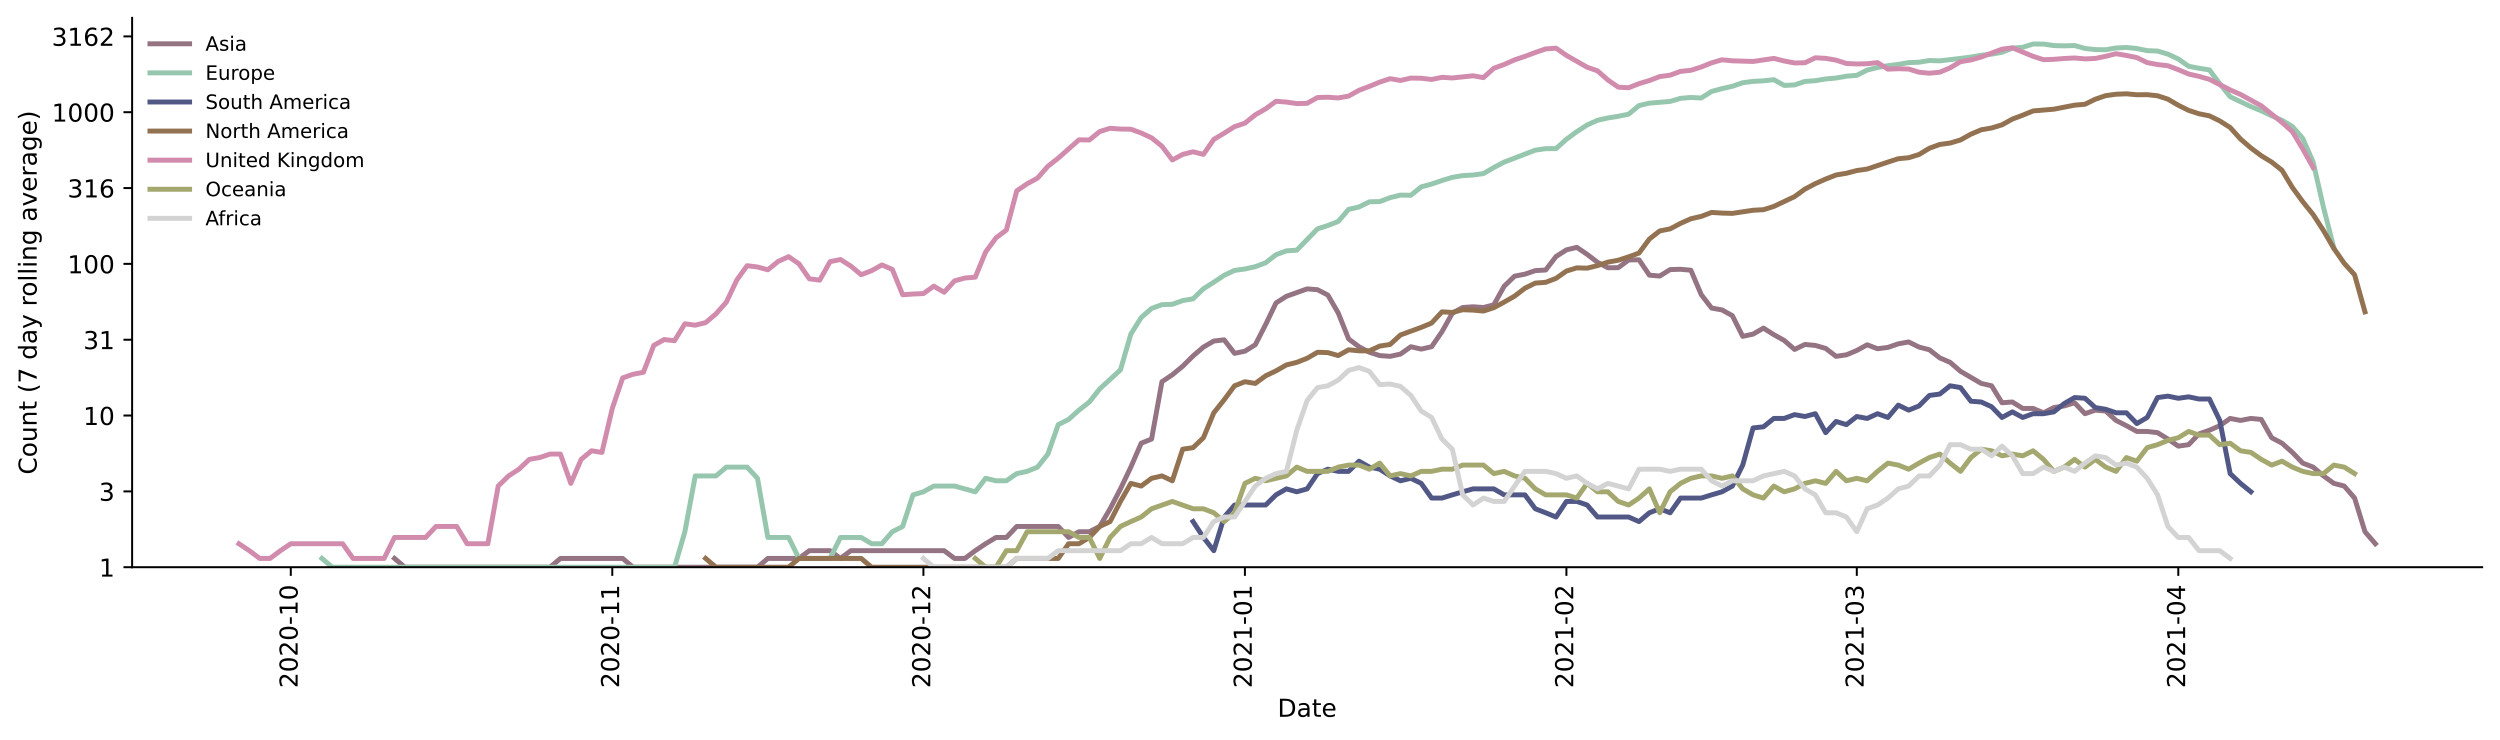 <?xml version="1.0" encoding="utf-8" standalone="no"?>
<!DOCTYPE svg PUBLIC "-//W3C//DTD SVG 1.1//EN"
  "http://www.w3.org/Graphics/SVG/1.1/DTD/svg11.dtd">
<!-- Created with matplotlib (https://matplotlib.org/) -->
<svg height="298.621pt" version="1.1" viewBox="0 0 1009.128 298.621" width="1009.128pt" xmlns="http://www.w3.org/2000/svg" xmlns:xlink="http://www.w3.org/1999/xlink">
 <defs>
  <style type="text/css">*{stroke-linecap:butt;stroke-linejoin:round;}</style>
 </defs>
 <g id="figure_1">
  <g id="patch_1">
   <path d="M 0 298.621 
L 1009.128 298.621 
L 1009.128 0 
L 0 0 
z
" style="fill:#ffffff;"/>
  </g>
  <g id="axes_1">
   <g id="patch_2">
    <path d="M 53.328 228.96 
L 1001.928 228.96 
L 1001.928 7.2 
L 53.328 7.2 
z
" style="fill:#ffffff;"/>
   </g>
   <g id="matplotlib.axis_1">
    <g id="xtick_1">
     <g id="line2d_1">
      <defs>
       <path d="M 0 0 
L 0 3.5 
" id="m7c01d6ac36" style="stroke:#000000;stroke-width:0.8;"/>
      </defs>
      <g>
       <use style="stroke:#000000;stroke-width:0.8;" x="117.377" xlink:href="#m7c01d6ac36" y="228.96"/>
      </g>
     </g>
     <g id="text_1">
      <!-- 2020-10 -->
      <g transform="translate(120.137 277.743)rotate(-90)scale(0.1 -0.1)">
       <defs>
        <path d="M 19.188 8.297 
L 53.609 8.297 
L 53.609 0 
L 7.328 0 
L 7.328 8.297 
Q 12.938 14.109 22.625 23.891 
Q 32.328 33.688 34.812 36.531 
Q 39.547 41.844 41.422 45.531 
Q 43.312 49.219 43.312 52.781 
Q 43.312 58.594 39.234 62.25 
Q 35.156 65.922 28.609 65.922 
Q 23.969 65.922 18.812 64.312 
Q 13.672 62.703 7.812 59.422 
L 7.812 69.391 
Q 13.766 71.781 18.938 73 
Q 24.125 74.219 28.422 74.219 
Q 39.75 74.219 46.484 68.547 
Q 53.219 62.891 53.219 53.422 
Q 53.219 48.922 51.531 44.891 
Q 49.859 40.875 45.406 35.406 
Q 44.188 33.984 37.641 27.219 
Q 31.109 20.453 19.188 8.297 
z
" id="DejaVuSans-50"/>
        <path d="M 31.781 66.406 
Q 24.172 66.406 20.328 58.906 
Q 16.5 51.422 16.5 36.375 
Q 16.5 21.391 20.328 13.891 
Q 24.172 6.391 31.781 6.391 
Q 39.453 6.391 43.281 13.891 
Q 47.125 21.391 47.125 36.375 
Q 47.125 51.422 43.281 58.906 
Q 39.453 66.406 31.781 66.406 
z
M 31.781 74.219 
Q 44.047 74.219 50.516 64.516 
Q 56.984 54.828 56.984 36.375 
Q 56.984 17.969 50.516 8.266 
Q 44.047 -1.422 31.781 -1.422 
Q 19.531 -1.422 13.062 8.266 
Q 6.594 17.969 6.594 36.375 
Q 6.594 54.828 13.062 64.516 
Q 19.531 74.219 31.781 74.219 
z
" id="DejaVuSans-48"/>
        <path d="M 4.891 31.391 
L 31.203 31.391 
L 31.203 23.391 
L 4.891 23.391 
z
" id="DejaVuSans-45"/>
        <path d="M 12.406 8.297 
L 28.516 8.297 
L 28.516 63.922 
L 10.984 60.406 
L 10.984 69.391 
L 28.422 72.906 
L 38.281 72.906 
L 38.281 8.297 
L 54.391 8.297 
L 54.391 0 
L 12.406 0 
z
" id="DejaVuSans-49"/>
       </defs>
       <use xlink:href="#DejaVuSans-50"/>
       <use x="63.623" xlink:href="#DejaVuSans-48"/>
       <use x="127.246" xlink:href="#DejaVuSans-50"/>
       <use x="190.869" xlink:href="#DejaVuSans-48"/>
       <use x="254.492" xlink:href="#DejaVuSans-45"/>
       <use x="290.576" xlink:href="#DejaVuSans-49"/>
       <use x="354.199" xlink:href="#DejaVuSans-48"/>
      </g>
     </g>
    </g>
    <g id="xtick_2">
     <g id="line2d_2">
      <g>
       <use style="stroke:#000000;stroke-width:0.8;" x="247.151" xlink:href="#m7c01d6ac36" y="228.96"/>
      </g>
     </g>
     <g id="text_2">
      <!-- 2020-11 -->
      <g transform="translate(249.91 277.743)rotate(-90)scale(0.1 -0.1)">
       <use xlink:href="#DejaVuSans-50"/>
       <use x="63.623" xlink:href="#DejaVuSans-48"/>
       <use x="127.246" xlink:href="#DejaVuSans-50"/>
       <use x="190.869" xlink:href="#DejaVuSans-48"/>
       <use x="254.492" xlink:href="#DejaVuSans-45"/>
       <use x="290.576" xlink:href="#DejaVuSans-49"/>
       <use x="354.199" xlink:href="#DejaVuSans-49"/>
      </g>
     </g>
    </g>
    <g id="xtick_3">
     <g id="line2d_3">
      <g>
       <use style="stroke:#000000;stroke-width:0.8;" x="372.738" xlink:href="#m7c01d6ac36" y="228.96"/>
      </g>
     </g>
     <g id="text_3">
      <!-- 2020-12 -->
      <g transform="translate(375.497 277.743)rotate(-90)scale(0.1 -0.1)">
       <use xlink:href="#DejaVuSans-50"/>
       <use x="63.623" xlink:href="#DejaVuSans-48"/>
       <use x="127.246" xlink:href="#DejaVuSans-50"/>
       <use x="190.869" xlink:href="#DejaVuSans-48"/>
       <use x="254.492" xlink:href="#DejaVuSans-45"/>
       <use x="290.576" xlink:href="#DejaVuSans-49"/>
       <use x="354.199" xlink:href="#DejaVuSans-50"/>
      </g>
     </g>
    </g>
    <g id="xtick_4">
     <g id="line2d_4">
      <g>
       <use style="stroke:#000000;stroke-width:0.8;" x="502.511" xlink:href="#m7c01d6ac36" y="228.96"/>
      </g>
     </g>
     <g id="text_4">
      <!-- 2021-01 -->
      <g transform="translate(505.27 277.743)rotate(-90)scale(0.1 -0.1)">
       <use xlink:href="#DejaVuSans-50"/>
       <use x="63.623" xlink:href="#DejaVuSans-48"/>
       <use x="127.246" xlink:href="#DejaVuSans-50"/>
       <use x="190.869" xlink:href="#DejaVuSans-49"/>
       <use x="254.492" xlink:href="#DejaVuSans-45"/>
       <use x="290.576" xlink:href="#DejaVuSans-48"/>
       <use x="354.199" xlink:href="#DejaVuSans-49"/>
      </g>
     </g>
    </g>
    <g id="xtick_5">
     <g id="line2d_5">
      <g>
       <use style="stroke:#000000;stroke-width:0.8;" x="632.284" xlink:href="#m7c01d6ac36" y="228.96"/>
      </g>
     </g>
     <g id="text_5">
      <!-- 2021-02 -->
      <g transform="translate(635.043 277.743)rotate(-90)scale(0.1 -0.1)">
       <use xlink:href="#DejaVuSans-50"/>
       <use x="63.623" xlink:href="#DejaVuSans-48"/>
       <use x="127.246" xlink:href="#DejaVuSans-50"/>
       <use x="190.869" xlink:href="#DejaVuSans-49"/>
       <use x="254.492" xlink:href="#DejaVuSans-45"/>
       <use x="290.576" xlink:href="#DejaVuSans-48"/>
       <use x="354.199" xlink:href="#DejaVuSans-50"/>
      </g>
     </g>
    </g>
    <g id="xtick_6">
     <g id="line2d_6">
      <g>
       <use style="stroke:#000000;stroke-width:0.8;" x="749.498" xlink:href="#m7c01d6ac36" y="228.96"/>
      </g>
     </g>
     <g id="text_6">
      <!-- 2021-03 -->
      <g transform="translate(752.258 277.743)rotate(-90)scale(0.1 -0.1)">
       <defs>
        <path d="M 40.578 39.312 
Q 47.656 37.797 51.625 33 
Q 55.609 28.219 55.609 21.188 
Q 55.609 10.406 48.188 4.484 
Q 40.766 -1.422 27.094 -1.422 
Q 22.516 -1.422 17.656 -0.516 
Q 12.797 0.391 7.625 2.203 
L 7.625 11.719 
Q 11.719 9.328 16.594 8.109 
Q 21.484 6.891 26.812 6.891 
Q 36.078 6.891 40.938 10.547 
Q 45.797 14.203 45.797 21.188 
Q 45.797 27.641 41.281 31.266 
Q 36.766 34.906 28.719 34.906 
L 20.219 34.906 
L 20.219 43.016 
L 29.109 43.016 
Q 36.375 43.016 40.234 45.922 
Q 44.094 48.828 44.094 54.297 
Q 44.094 59.906 40.109 62.906 
Q 36.141 65.922 28.719 65.922 
Q 24.656 65.922 20.016 65.031 
Q 15.375 64.156 9.812 62.312 
L 9.812 71.094 
Q 15.438 72.656 20.344 73.438 
Q 25.25 74.219 29.594 74.219 
Q 40.828 74.219 47.359 69.109 
Q 53.906 64.016 53.906 55.328 
Q 53.906 49.266 50.438 45.094 
Q 46.969 40.922 40.578 39.312 
z
" id="DejaVuSans-51"/>
       </defs>
       <use xlink:href="#DejaVuSans-50"/>
       <use x="63.623" xlink:href="#DejaVuSans-48"/>
       <use x="127.246" xlink:href="#DejaVuSans-50"/>
       <use x="190.869" xlink:href="#DejaVuSans-49"/>
       <use x="254.492" xlink:href="#DejaVuSans-45"/>
       <use x="290.576" xlink:href="#DejaVuSans-48"/>
       <use x="354.199" xlink:href="#DejaVuSans-51"/>
      </g>
     </g>
    </g>
    <g id="xtick_7">
     <g id="line2d_7">
      <g>
       <use style="stroke:#000000;stroke-width:0.8;" x="879.272" xlink:href="#m7c01d6ac36" y="228.96"/>
      </g>
     </g>
     <g id="text_7">
      <!-- 2021-04 -->
      <g transform="translate(882.031 277.743)rotate(-90)scale(0.1 -0.1)">
       <defs>
        <path d="M 37.797 64.312 
L 12.891 25.391 
L 37.797 25.391 
z
M 35.203 72.906 
L 47.609 72.906 
L 47.609 25.391 
L 58.016 25.391 
L 58.016 17.188 
L 47.609 17.188 
L 47.609 0 
L 37.797 0 
L 37.797 17.188 
L 4.891 17.188 
L 4.891 26.703 
z
" id="DejaVuSans-52"/>
       </defs>
       <use xlink:href="#DejaVuSans-50"/>
       <use x="63.623" xlink:href="#DejaVuSans-48"/>
       <use x="127.246" xlink:href="#DejaVuSans-50"/>
       <use x="190.869" xlink:href="#DejaVuSans-49"/>
       <use x="254.492" xlink:href="#DejaVuSans-45"/>
       <use x="290.576" xlink:href="#DejaVuSans-48"/>
       <use x="354.199" xlink:href="#DejaVuSans-52"/>
      </g>
     </g>
    </g>
    <g id="text_8">
     <!-- Date -->
     <g transform="translate(515.677 289.341)scale(0.1 -0.1)">
      <defs>
       <path d="M 19.672 64.797 
L 19.672 8.109 
L 31.594 8.109 
Q 46.688 8.109 53.688 14.938 
Q 60.688 21.781 60.688 36.531 
Q 60.688 51.172 53.688 57.984 
Q 46.688 64.797 31.594 64.797 
z
M 9.812 72.906 
L 30.078 72.906 
Q 51.266 72.906 61.172 64.094 
Q 71.094 55.281 71.094 36.531 
Q 71.094 17.672 61.125 8.828 
Q 51.172 0 30.078 0 
L 9.812 0 
z
" id="DejaVuSans-68"/>
       <path d="M 34.281 27.484 
Q 23.391 27.484 19.188 25 
Q 14.984 22.516 14.984 16.5 
Q 14.984 11.719 18.141 8.906 
Q 21.297 6.109 26.703 6.109 
Q 34.188 6.109 38.703 11.406 
Q 43.219 16.703 43.219 25.484 
L 43.219 27.484 
z
M 52.203 31.203 
L 52.203 0 
L 43.219 0 
L 43.219 8.297 
Q 40.141 3.328 35.547 0.953 
Q 30.953 -1.422 24.312 -1.422 
Q 15.922 -1.422 10.953 3.297 
Q 6 8.016 6 15.922 
Q 6 25.141 12.172 29.828 
Q 18.359 34.516 30.609 34.516 
L 43.219 34.516 
L 43.219 35.406 
Q 43.219 41.609 39.141 45 
Q 35.062 48.391 27.688 48.391 
Q 23 48.391 18.547 47.266 
Q 14.109 46.141 10.016 43.891 
L 10.016 52.203 
Q 14.938 54.109 19.578 55.047 
Q 24.219 56 28.609 56 
Q 40.484 56 46.344 49.844 
Q 52.203 43.703 52.203 31.203 
z
" id="DejaVuSans-97"/>
       <path d="M 18.312 70.219 
L 18.312 54.688 
L 36.812 54.688 
L 36.812 47.703 
L 18.312 47.703 
L 18.312 18.016 
Q 18.312 11.328 20.141 9.422 
Q 21.969 7.516 27.594 7.516 
L 36.812 7.516 
L 36.812 0 
L 27.594 0 
Q 17.188 0 13.234 3.875 
Q 9.281 7.766 9.281 18.016 
L 9.281 47.703 
L 2.688 47.703 
L 2.688 54.688 
L 9.281 54.688 
L 9.281 70.219 
z
" id="DejaVuSans-116"/>
       <path d="M 56.203 29.594 
L 56.203 25.203 
L 14.891 25.203 
Q 15.484 15.922 20.484 11.062 
Q 25.484 6.203 34.422 6.203 
Q 39.594 6.203 44.453 7.469 
Q 49.312 8.734 54.109 11.281 
L 54.109 2.781 
Q 49.266 0.734 44.188 -0.344 
Q 39.109 -1.422 33.891 -1.422 
Q 20.797 -1.422 13.156 6.188 
Q 5.516 13.812 5.516 26.812 
Q 5.516 40.234 12.766 48.109 
Q 20.016 56 32.328 56 
Q 43.359 56 49.781 48.891 
Q 56.203 41.797 56.203 29.594 
z
M 47.219 32.234 
Q 47.125 39.594 43.094 43.984 
Q 39.062 48.391 32.422 48.391 
Q 24.906 48.391 20.391 44.141 
Q 15.875 39.891 15.188 32.172 
z
" id="DejaVuSans-101"/>
      </defs>
      <use xlink:href="#DejaVuSans-68"/>
      <use x="77.002" xlink:href="#DejaVuSans-97"/>
      <use x="138.281" xlink:href="#DejaVuSans-116"/>
      <use x="177.49" xlink:href="#DejaVuSans-101"/>
     </g>
    </g>
   </g>
   <g id="matplotlib.axis_2">
    <g id="ytick_1">
     <g id="line2d_8">
      <defs>
       <path d="M 0 0 
L -3.5 0 
" id="mf1ab3b5bd3" style="stroke:#000000;stroke-width:0.8;"/>
      </defs>
      <g>
       <use style="stroke:#000000;stroke-width:0.8;" x="53.328" xlink:href="#mf1ab3b5bd3" y="228.96"/>
      </g>
     </g>
     <g id="text_9">
      <!-- 1 -->
      <g transform="translate(39.966 232.759)scale(0.1 -0.1)">
       <use xlink:href="#DejaVuSans-49"/>
      </g>
     </g>
    </g>
    <g id="ytick_2">
     <g id="line2d_9">
      <g>
       <use style="stroke:#000000;stroke-width:0.8;" x="53.328" xlink:href="#mf1ab3b5bd3" y="198.35"/>
      </g>
     </g>
     <g id="text_10">
      <!-- 3 -->
      <g transform="translate(39.966 202.149)scale(0.1 -0.1)">
       <use xlink:href="#DejaVuSans-51"/>
      </g>
     </g>
    </g>
    <g id="ytick_3">
     <g id="line2d_10">
      <g>
       <use style="stroke:#000000;stroke-width:0.8;" x="53.328" xlink:href="#mf1ab3b5bd3" y="167.74"/>
      </g>
     </g>
     <g id="text_11">
      <!-- 10 -->
      <g transform="translate(33.603 171.539)scale(0.1 -0.1)">
       <use xlink:href="#DejaVuSans-49"/>
       <use x="63.623" xlink:href="#DejaVuSans-48"/>
      </g>
     </g>
    </g>
    <g id="ytick_4">
     <g id="line2d_11">
      <g>
       <use style="stroke:#000000;stroke-width:0.8;" x="53.328" xlink:href="#mf1ab3b5bd3" y="137.129"/>
      </g>
     </g>
     <g id="text_12">
      <!-- 31 -->
      <g transform="translate(33.603 140.929)scale(0.1 -0.1)">
       <use xlink:href="#DejaVuSans-51"/>
       <use x="63.623" xlink:href="#DejaVuSans-49"/>
      </g>
     </g>
    </g>
    <g id="ytick_5">
     <g id="line2d_12">
      <g>
       <use style="stroke:#000000;stroke-width:0.8;" x="53.328" xlink:href="#mf1ab3b5bd3" y="106.519"/>
      </g>
     </g>
     <g id="text_13">
      <!-- 100 -->
      <g transform="translate(27.241 110.318)scale(0.1 -0.1)">
       <use xlink:href="#DejaVuSans-49"/>
       <use x="63.623" xlink:href="#DejaVuSans-48"/>
       <use x="127.246" xlink:href="#DejaVuSans-48"/>
      </g>
     </g>
    </g>
    <g id="ytick_6">
     <g id="line2d_13">
      <g>
       <use style="stroke:#000000;stroke-width:0.8;" x="53.328" xlink:href="#mf1ab3b5bd3" y="75.909"/>
      </g>
     </g>
     <g id="text_14">
      <!-- 316 -->
      <g transform="translate(27.241 79.708)scale(0.1 -0.1)">
       <defs>
        <path d="M 33.016 40.375 
Q 26.375 40.375 22.484 35.828 
Q 18.609 31.297 18.609 23.391 
Q 18.609 15.531 22.484 10.953 
Q 26.375 6.391 33.016 6.391 
Q 39.656 6.391 43.531 10.953 
Q 47.406 15.531 47.406 23.391 
Q 47.406 31.297 43.531 35.828 
Q 39.656 40.375 33.016 40.375 
z
M 52.594 71.297 
L 52.594 62.312 
Q 48.875 64.062 45.094 64.984 
Q 41.312 65.922 37.594 65.922 
Q 27.828 65.922 22.672 59.328 
Q 17.531 52.734 16.797 39.406 
Q 19.672 43.656 24.016 45.922 
Q 28.375 48.188 33.594 48.188 
Q 44.578 48.188 50.953 41.516 
Q 57.328 34.859 57.328 23.391 
Q 57.328 12.156 50.688 5.359 
Q 44.047 -1.422 33.016 -1.422 
Q 20.359 -1.422 13.672 8.266 
Q 6.984 17.969 6.984 36.375 
Q 6.984 53.656 15.188 63.938 
Q 23.391 74.219 37.203 74.219 
Q 40.922 74.219 44.703 73.484 
Q 48.484 72.75 52.594 71.297 
z
" id="DejaVuSans-54"/>
       </defs>
       <use xlink:href="#DejaVuSans-51"/>
       <use x="63.623" xlink:href="#DejaVuSans-49"/>
       <use x="127.246" xlink:href="#DejaVuSans-54"/>
      </g>
     </g>
    </g>
    <g id="ytick_7">
     <g id="line2d_14">
      <g>
       <use style="stroke:#000000;stroke-width:0.8;" x="53.328" xlink:href="#mf1ab3b5bd3" y="45.299"/>
      </g>
     </g>
     <g id="text_15">
      <!-- 1000 -->
      <g transform="translate(20.878 49.098)scale(0.1 -0.1)">
       <use xlink:href="#DejaVuSans-49"/>
       <use x="63.623" xlink:href="#DejaVuSans-48"/>
       <use x="127.246" xlink:href="#DejaVuSans-48"/>
       <use x="190.869" xlink:href="#DejaVuSans-48"/>
      </g>
     </g>
    </g>
    <g id="ytick_8">
     <g id="line2d_15">
      <g>
       <use style="stroke:#000000;stroke-width:0.8;" x="53.328" xlink:href="#mf1ab3b5bd3" y="14.689"/>
      </g>
     </g>
     <g id="text_16">
      <!-- 3162 -->
      <g transform="translate(20.878 18.488)scale(0.1 -0.1)">
       <use xlink:href="#DejaVuSans-51"/>
       <use x="63.623" xlink:href="#DejaVuSans-49"/>
       <use x="127.246" xlink:href="#DejaVuSans-54"/>
       <use x="190.869" xlink:href="#DejaVuSans-50"/>
      </g>
     </g>
    </g>
    <g id="text_17">
     <!-- Count (7 day rolling average) -->
     <g transform="translate(14.798 191.548)rotate(-90)scale(0.1 -0.1)">
      <defs>
       <path d="M 64.406 67.281 
L 64.406 56.891 
Q 59.422 61.531 53.781 63.812 
Q 48.141 66.109 41.797 66.109 
Q 29.297 66.109 22.656 58.469 
Q 16.016 50.828 16.016 36.375 
Q 16.016 21.969 22.656 14.328 
Q 29.297 6.688 41.797 6.688 
Q 48.141 6.688 53.781 8.984 
Q 59.422 11.281 64.406 15.922 
L 64.406 5.609 
Q 59.234 2.094 53.438 0.328 
Q 47.656 -1.422 41.219 -1.422 
Q 24.656 -1.422 15.125 8.703 
Q 5.609 18.844 5.609 36.375 
Q 5.609 53.953 15.125 64.078 
Q 24.656 74.219 41.219 74.219 
Q 47.75 74.219 53.531 72.484 
Q 59.328 70.75 64.406 67.281 
z
" id="DejaVuSans-67"/>
       <path d="M 30.609 48.391 
Q 23.391 48.391 19.188 42.75 
Q 14.984 37.109 14.984 27.297 
Q 14.984 17.484 19.156 11.844 
Q 23.344 6.203 30.609 6.203 
Q 37.797 6.203 41.984 11.859 
Q 46.188 17.531 46.188 27.297 
Q 46.188 37.016 41.984 42.703 
Q 37.797 48.391 30.609 48.391 
z
M 30.609 56 
Q 42.328 56 49.016 48.375 
Q 55.719 40.766 55.719 27.297 
Q 55.719 13.875 49.016 6.219 
Q 42.328 -1.422 30.609 -1.422 
Q 18.844 -1.422 12.172 6.219 
Q 5.516 13.875 5.516 27.297 
Q 5.516 40.766 12.172 48.375 
Q 18.844 56 30.609 56 
z
" id="DejaVuSans-111"/>
       <path d="M 8.5 21.578 
L 8.5 54.688 
L 17.484 54.688 
L 17.484 21.922 
Q 17.484 14.156 20.5 10.266 
Q 23.531 6.391 29.594 6.391 
Q 36.859 6.391 41.078 11.031 
Q 45.312 15.672 45.312 23.688 
L 45.312 54.688 
L 54.297 54.688 
L 54.297 0 
L 45.312 0 
L 45.312 8.406 
Q 42.047 3.422 37.719 1 
Q 33.406 -1.422 27.688 -1.422 
Q 18.266 -1.422 13.375 4.438 
Q 8.5 10.297 8.5 21.578 
z
M 31.109 56 
z
" id="DejaVuSans-117"/>
       <path d="M 54.891 33.016 
L 54.891 0 
L 45.906 0 
L 45.906 32.719 
Q 45.906 40.484 42.875 44.328 
Q 39.844 48.188 33.797 48.188 
Q 26.516 48.188 22.312 43.547 
Q 18.109 38.922 18.109 30.906 
L 18.109 0 
L 9.078 0 
L 9.078 54.688 
L 18.109 54.688 
L 18.109 46.188 
Q 21.344 51.125 25.703 53.562 
Q 30.078 56 35.797 56 
Q 45.219 56 50.047 50.172 
Q 54.891 44.344 54.891 33.016 
z
" id="DejaVuSans-110"/>
       <path id="DejaVuSans-32"/>
       <path d="M 31 75.875 
Q 24.469 64.656 21.281 53.656 
Q 18.109 42.672 18.109 31.391 
Q 18.109 20.125 21.312 9.062 
Q 24.516 -2 31 -13.188 
L 23.188 -13.188 
Q 15.875 -1.703 12.234 9.375 
Q 8.594 20.453 8.594 31.391 
Q 8.594 42.281 12.203 53.312 
Q 15.828 64.359 23.188 75.875 
z
" id="DejaVuSans-40"/>
       <path d="M 8.203 72.906 
L 55.078 72.906 
L 55.078 68.703 
L 28.609 0 
L 18.312 0 
L 43.219 64.594 
L 8.203 64.594 
z
" id="DejaVuSans-55"/>
       <path d="M 45.406 46.391 
L 45.406 75.984 
L 54.391 75.984 
L 54.391 0 
L 45.406 0 
L 45.406 8.203 
Q 42.578 3.328 38.25 0.953 
Q 33.938 -1.422 27.875 -1.422 
Q 17.969 -1.422 11.734 6.484 
Q 5.516 14.406 5.516 27.297 
Q 5.516 40.188 11.734 48.094 
Q 17.969 56 27.875 56 
Q 33.938 56 38.25 53.625 
Q 42.578 51.266 45.406 46.391 
z
M 14.797 27.297 
Q 14.797 17.391 18.875 11.75 
Q 22.953 6.109 30.078 6.109 
Q 37.203 6.109 41.297 11.75 
Q 45.406 17.391 45.406 27.297 
Q 45.406 37.203 41.297 42.844 
Q 37.203 48.484 30.078 48.484 
Q 22.953 48.484 18.875 42.844 
Q 14.797 37.203 14.797 27.297 
z
" id="DejaVuSans-100"/>
       <path d="M 32.172 -5.078 
Q 28.375 -14.844 24.75 -17.812 
Q 21.141 -20.797 15.094 -20.797 
L 7.906 -20.797 
L 7.906 -13.281 
L 13.188 -13.281 
Q 16.891 -13.281 18.938 -11.516 
Q 21 -9.766 23.484 -3.219 
L 25.094 0.875 
L 2.984 54.688 
L 12.5 54.688 
L 29.594 11.922 
L 46.688 54.688 
L 56.203 54.688 
z
" id="DejaVuSans-121"/>
       <path d="M 41.109 46.297 
Q 39.594 47.172 37.812 47.578 
Q 36.031 48 33.891 48 
Q 26.266 48 22.188 43.047 
Q 18.109 38.094 18.109 28.812 
L 18.109 0 
L 9.078 0 
L 9.078 54.688 
L 18.109 54.688 
L 18.109 46.188 
Q 20.953 51.172 25.484 53.578 
Q 30.031 56 36.531 56 
Q 37.453 56 38.578 55.875 
Q 39.703 55.766 41.062 55.516 
z
" id="DejaVuSans-114"/>
       <path d="M 9.422 75.984 
L 18.406 75.984 
L 18.406 0 
L 9.422 0 
z
" id="DejaVuSans-108"/>
       <path d="M 9.422 54.688 
L 18.406 54.688 
L 18.406 0 
L 9.422 0 
z
M 9.422 75.984 
L 18.406 75.984 
L 18.406 64.594 
L 9.422 64.594 
z
" id="DejaVuSans-105"/>
       <path d="M 45.406 27.984 
Q 45.406 37.75 41.375 43.109 
Q 37.359 48.484 30.078 48.484 
Q 22.859 48.484 18.828 43.109 
Q 14.797 37.75 14.797 27.984 
Q 14.797 18.266 18.828 12.891 
Q 22.859 7.516 30.078 7.516 
Q 37.359 7.516 41.375 12.891 
Q 45.406 18.266 45.406 27.984 
z
M 54.391 6.781 
Q 54.391 -7.172 48.188 -13.984 
Q 42 -20.797 29.203 -20.797 
Q 24.469 -20.797 20.266 -20.094 
Q 16.062 -19.391 12.109 -17.922 
L 12.109 -9.188 
Q 16.062 -11.328 19.922 -12.344 
Q 23.781 -13.375 27.781 -13.375 
Q 36.625 -13.375 41.016 -8.766 
Q 45.406 -4.156 45.406 5.172 
L 45.406 9.625 
Q 42.625 4.781 38.281 2.391 
Q 33.938 0 27.875 0 
Q 17.828 0 11.672 7.656 
Q 5.516 15.328 5.516 27.984 
Q 5.516 40.672 11.672 48.328 
Q 17.828 56 27.875 56 
Q 33.938 56 38.281 53.609 
Q 42.625 51.219 45.406 46.391 
L 45.406 54.688 
L 54.391 54.688 
z
" id="DejaVuSans-103"/>
       <path d="M 2.984 54.688 
L 12.5 54.688 
L 29.594 8.797 
L 46.688 54.688 
L 56.203 54.688 
L 35.688 0 
L 23.484 0 
z
" id="DejaVuSans-118"/>
       <path d="M 8.016 75.875 
L 15.828 75.875 
Q 23.141 64.359 26.781 53.312 
Q 30.422 42.281 30.422 31.391 
Q 30.422 20.453 26.781 9.375 
Q 23.141 -1.703 15.828 -13.188 
L 8.016 -13.188 
Q 14.5 -2 17.703 9.062 
Q 20.906 20.125 20.906 31.391 
Q 20.906 42.672 17.703 53.656 
Q 14.5 64.656 8.016 75.875 
z
" id="DejaVuSans-41"/>
      </defs>
      <use xlink:href="#DejaVuSans-67"/>
      <use x="69.824" xlink:href="#DejaVuSans-111"/>
      <use x="131.006" xlink:href="#DejaVuSans-117"/>
      <use x="194.385" xlink:href="#DejaVuSans-110"/>
      <use x="257.764" xlink:href="#DejaVuSans-116"/>
      <use x="296.973" xlink:href="#DejaVuSans-32"/>
      <use x="328.76" xlink:href="#DejaVuSans-40"/>
      <use x="367.773" xlink:href="#DejaVuSans-55"/>
      <use x="431.396" xlink:href="#DejaVuSans-32"/>
      <use x="463.184" xlink:href="#DejaVuSans-100"/>
      <use x="526.66" xlink:href="#DejaVuSans-97"/>
      <use x="587.939" xlink:href="#DejaVuSans-121"/>
      <use x="647.119" xlink:href="#DejaVuSans-32"/>
      <use x="678.906" xlink:href="#DejaVuSans-114"/>
      <use x="717.77" xlink:href="#DejaVuSans-111"/>
      <use x="778.951" xlink:href="#DejaVuSans-108"/>
      <use x="806.734" xlink:href="#DejaVuSans-108"/>
      <use x="834.518" xlink:href="#DejaVuSans-105"/>
      <use x="862.301" xlink:href="#DejaVuSans-110"/>
      <use x="925.68" xlink:href="#DejaVuSans-103"/>
      <use x="989.156" xlink:href="#DejaVuSans-32"/>
      <use x="1020.943" xlink:href="#DejaVuSans-97"/>
      <use x="1082.223" xlink:href="#DejaVuSans-118"/>
      <use x="1141.402" xlink:href="#DejaVuSans-101"/>
      <use x="1202.926" xlink:href="#DejaVuSans-114"/>
      <use x="1244.039" xlink:href="#DejaVuSans-97"/>
      <use x="1305.318" xlink:href="#DejaVuSans-103"/>
      <use x="1368.795" xlink:href="#DejaVuSans-101"/>
      <use x="1430.318" xlink:href="#DejaVuSans-41"/>
     </g>
    </g>
   </g>
   <g id="line2d_16">
    <path clip-path="url(#pca5cdee5c6)" d="M 159.24 225.41 
L 163.426 228.96 
L 222.033 228.96 
L 226.219 225.41 
L 251.337 225.41 
L 255.523 228.96 
L 305.758 228.96 
L 309.944 225.41 
L 322.503 225.41 
L 326.689 222.278 
L 335.061 222.278 
L 339.248 225.41 
L 343.434 222.278 
L 381.11 222.278 
L 385.296 225.41 
L 389.482 225.41 
L 393.669 222.278 
L 397.855 219.477 
L 402.041 216.943 
L 406.227 216.943 
L 410.414 212.501 
L 427.159 212.501 
L 431.345 216.943 
L 435.531 214.629 
L 439.717 214.629 
L 443.904 212.501 
L 448.09 205.369 
L 452.276 197.332 
L 456.462 188.551 
L 460.648 178.903 
L 464.835 177.223 
L 469.021 154.082 
L 473.207 151.281 
L 477.393 147.833 
L 481.58 143.683 
L 485.766 140.094 
L 489.952 137.658 
L 494.138 137.173 
L 498.325 142.629 
L 502.511 141.757 
L 506.697 139.171 
L 510.883 130.976 
L 515.069 122.277 
L 519.256 119.599 
L 527.628 116.606 
L 531.814 116.941 
L 536.001 119.107 
L 540.187 126.352 
L 544.373 136.814 
L 548.559 139.961 
L 552.746 142.189 
L 556.932 143.53 
L 561.118 143.837 
L 565.304 142.926 
L 569.49 139.961 
L 573.677 140.913 
L 577.863 139.961 
L 582.049 133.894 
L 586.235 126.432 
L 590.422 124.126 
L 594.608 123.833 
L 598.794 124.126 
L 602.98 123.043 
L 607.167 115.518 
L 611.353 111.473 
L 615.539 110.662 
L 619.725 109.236 
L 623.911 108.985 
L 628.098 103.54 
L 632.284 100.861 
L 636.47 99.837 
L 640.656 102.671 
L 644.843 105.881 
L 649.029 108.084 
L 653.215 108.043 
L 657.401 104.934 
L 661.588 104.863 
L 665.774 111.065 
L 669.96 111.428 
L 674.146 108.819 
L 678.332 108.695 
L 682.519 109.068 
L 686.705 118.925 
L 690.891 124.348 
L 695.077 125.101 
L 699.264 127.414 
L 703.45 135.767 
L 707.636 134.869 
L 711.822 132.446 
L 716.009 135.091 
L 720.195 137.414 
L 724.381 141.051 
L 728.567 139.041 
L 732.753 139.431 
L 736.94 140.637 
L 741.126 143.837 
L 745.312 143.226 
L 749.498 141.472 
L 753.685 139.171 
L 757.871 140.775 
L 762.057 140.229 
L 766.243 138.784 
L 770.43 138.028 
L 774.616 140.094 
L 778.802 141.191 
L 782.988 144.463 
L 787.174 146.263 
L 791.361 149.886 
L 799.733 154.773 
L 803.919 155.722 
L 808.106 162.577 
L 812.292 162.266 
L 816.478 164.862 
L 820.664 164.862 
L 824.851 166.624 
L 829.037 164.524 
L 833.223 163.859 
L 837.409 162.577 
L 841.595 166.991 
L 845.782 165.553 
L 849.968 165.905 
L 854.154 169.71 
L 858.34 171.838 
L 862.527 174.152 
L 866.713 174.152 
L 870.899 174.639 
L 875.085 177.223 
L 879.272 180.084 
L 883.458 179.487 
L 887.644 175.136 
L 891.83 173.672 
L 896.016 171.838 
L 900.203 168.904 
L 904.389 169.71 
L 908.575 168.904 
L 912.761 169.304 
L 916.948 176.686 
L 921.134 178.903 
L 925.32 182.618 
L 929.506 186.939 
L 933.693 188.551 
L 937.879 192.102 
L 942.065 195.115 
L 946.251 196.2 
L 950.437 201.048 
L 954.624 214.629 
L 958.81 219.477 
L 958.81 219.477 
" style="fill:none;stroke:#947383;stroke-linecap:square;stroke-width:2;"/>
   </g>
   <g id="line2d_17">
    <path clip-path="url(#pca5cdee5c6)" d="M 129.936 225.41 
L 134.122 228.96 
L 272.268 228.96 
L 276.454 214.629 
L 280.64 192.102 
L 289.013 192.102 
L 293.199 188.551 
L 301.572 188.551 
L 305.758 193.069 
L 309.944 216.943 
L 318.317 216.943 
L 322.503 225.41 
L 335.061 225.41 
L 339.248 216.943 
L 347.62 216.943 
L 351.806 219.477 
L 355.993 219.477 
L 360.179 214.629 
L 364.365 212.501 
L 368.551 199.75 
L 372.738 198.514 
L 376.924 196.2 
L 385.296 196.2 
L 393.669 198.514 
L 397.855 193.069 
L 402.041 194.072 
L 406.227 194.072 
L 410.414 191.169 
L 414.6 190.267 
L 418.786 188.551 
L 422.972 183.292 
L 427.159 171.399 
L 431.345 169.304 
L 435.531 165.553 
L 439.717 162.266 
L 443.904 156.959 
L 452.276 149.31 
L 456.462 134.869 
L 460.648 128.175 
L 464.835 124.496 
L 469.021 122.973 
L 473.207 122.832 
L 477.393 121.332 
L 481.58 120.612 
L 485.766 116.551 
L 489.952 113.916 
L 494.138 111.11 
L 498.325 109.152 
L 502.511 108.572 
L 506.697 107.644 
L 510.883 106.067 
L 515.069 102.803 
L 519.256 101.263 
L 523.442 100.984 
L 531.814 92.366 
L 536.001 91.018 
L 540.187 89.374 
L 544.373 84.507 
L 548.559 83.545 
L 552.746 81.467 
L 556.932 81.364 
L 561.118 79.775 
L 565.304 78.754 
L 569.49 78.82 
L 573.677 75.428 
L 577.863 74.297 
L 582.049 72.866 
L 586.235 71.58 
L 590.422 70.885 
L 594.608 70.647 
L 598.794 70.072 
L 602.98 67.615 
L 607.167 65.422 
L 619.725 60.613 
L 623.911 60.005 
L 628.098 59.986 
L 632.284 56.22 
L 636.47 53.151 
L 640.656 50.45 
L 644.843 48.547 
L 649.029 47.607 
L 653.215 46.948 
L 657.401 46.081 
L 661.588 42.61 
L 665.774 41.642 
L 674.146 40.937 
L 678.332 39.696 
L 682.519 39.342 
L 686.705 39.555 
L 690.891 36.904 
L 695.077 35.778 
L 699.264 34.827 
L 703.45 33.395 
L 707.636 32.843 
L 711.822 32.63 
L 716.009 32.169 
L 720.195 34.475 
L 724.381 34.274 
L 728.567 32.879 
L 732.753 32.569 
L 736.94 31.863 
L 741.126 31.492 
L 745.312 30.752 
L 749.498 30.413 
L 753.685 28.277 
L 757.871 27.241 
L 762.057 26.522 
L 766.243 25.983 
L 770.43 25.274 
L 774.616 25.113 
L 778.802 24.424 
L 782.988 24.561 
L 791.361 23.577 
L 795.547 23.033 
L 799.733 22.286 
L 803.919 21.867 
L 808.106 21.109 
L 812.292 19.422 
L 816.478 19.09 
L 820.664 17.76 
L 824.851 17.787 
L 829.037 18.394 
L 833.223 18.511 
L 837.409 18.374 
L 841.595 19.562 
L 845.782 20.029 
L 849.968 20.088 
L 854.154 19.369 
L 858.34 19.152 
L 862.527 19.585 
L 866.713 20.443 
L 870.899 20.611 
L 875.085 21.849 
L 879.272 23.804 
L 883.458 26.758 
L 887.644 27.554 
L 891.83 28.217 
L 896.016 33.787 
L 900.203 39.049 
L 908.575 43.032 
L 912.761 44.713 
L 916.948 46.731 
L 921.134 48.564 
L 925.32 51.061 
L 929.506 55.845 
L 933.693 65.381 
L 937.879 83.722 
L 942.065 99.985 
L 942.065 99.985 
" style="fill:none;stroke:#96c6ad;stroke-linecap:square;stroke-width:2;"/>
   </g>
   <g id="line2d_18">
    <path clip-path="url(#pca5cdee5c6)" d="M 481.58 210.531 
L 485.766 216.943 
L 489.952 222.278 
L 494.138 208.696 
L 498.325 203.849 
L 502.511 203.849 
L 506.697 203.849 
L 510.883 203.849 
L 515.069 199.75 
L 519.256 197.332 
L 523.442 198.514 
L 527.628 197.332 
L 531.814 191.169 
L 536.001 189.395 
L 540.187 190.267 
L 544.373 190.267 
L 548.559 186.169 
L 552.746 188.551 
L 556.932 189.395 
L 561.118 192.102 
L 565.304 194.072 
L 569.49 193.069 
L 573.677 195.115 
L 577.863 201.048 
L 582.049 201.048 
L 586.235 199.75 
L 590.422 198.514 
L 594.608 197.332 
L 598.794 197.332 
L 602.98 197.332 
L 607.167 199.75 
L 611.353 199.75 
L 615.539 199.75 
L 619.725 205.369 
L 623.911 206.981 
L 628.098 208.696 
L 632.284 202.411 
L 636.47 202.411 
L 640.656 203.849 
L 644.843 208.696 
L 649.029 208.696 
L 653.215 208.696 
L 657.401 208.696 
L 661.588 210.531 
L 665.774 206.981 
L 669.96 205.369 
L 674.146 206.981 
L 678.332 201.048 
L 682.519 201.048 
L 686.705 201.048 
L 690.891 199.75 
L 695.077 198.514 
L 699.264 196.2 
L 703.45 187.733 
L 707.636 172.739 
L 711.822 172.285 
L 716.009 168.904 
L 720.195 168.904 
L 724.381 167.362 
L 728.567 168.122 
L 732.753 166.991 
L 736.94 174.639 
L 741.126 170.122 
L 745.312 171.399 
L 749.498 168.122 
L 753.685 168.904 
L 757.871 166.991 
L 762.057 168.51 
L 766.243 163.533 
L 770.43 165.553 
L 774.616 163.859 
L 778.802 159.62 
L 782.988 159.066 
L 787.174 155.722 
L 791.361 156.458 
L 795.547 161.959 
L 799.733 162.266 
L 803.919 164.189 
L 808.106 168.51 
L 812.292 166.262 
L 816.478 168.51 
L 820.664 166.991 
L 824.851 166.991 
L 829.037 166.262 
L 833.223 162.892 
L 837.409 160.473 
L 841.595 160.764 
L 845.782 164.524 
L 849.968 165.206 
L 854.154 166.624 
L 858.34 166.624 
L 862.527 170.966 
L 866.713 168.51 
L 870.899 160.473 
L 875.085 159.902 
L 879.272 160.764 
L 883.458 160.186 
L 887.644 161.058 
L 891.83 161.058 
L 896.016 169.71 
L 900.203 191.169 
L 904.389 195.115 
L 908.575 198.514 
" style="fill:none;stroke:#525886;stroke-linecap:square;stroke-width:2;"/>
   </g>
   <g id="line2d_19">
    <path clip-path="url(#pca5cdee5c6)" d="M 284.827 225.41 
L 289.013 228.96 
L 318.317 228.96 
L 322.503 225.41 
L 347.62 225.41 
L 351.806 228.96 
L 406.227 228.96 
L 410.414 225.41 
L 427.159 225.41 
L 431.345 219.477 
L 435.531 219.477 
L 439.717 216.943 
L 443.904 212.501 
L 448.09 210.531 
L 452.276 202.411 
L 456.462 195.115 
L 460.648 196.2 
L 464.835 193.069 
L 469.021 192.102 
L 473.207 194.072 
L 477.393 181.321 
L 481.58 180.696 
L 485.766 176.686 
L 489.952 166.624 
L 494.138 161.355 
L 498.325 155.722 
L 502.511 154.082 
L 506.697 154.773 
L 510.883 151.693 
L 515.069 149.693 
L 519.256 147.299 
L 523.442 146.263 
L 527.628 144.622 
L 531.814 142.189 
L 536.001 142.335 
L 540.187 143.53 
L 544.373 141.191 
L 548.559 141.614 
L 552.746 141.614 
L 556.932 139.695 
L 561.118 139.041 
L 565.304 135.202 
L 573.677 132.145 
L 577.863 130.411 
L 582.049 125.876 
L 586.235 126.113 
L 590.422 125.024 
L 594.608 125.177 
L 598.794 125.563 
L 602.98 124.199 
L 607.167 121.935 
L 611.353 119.537 
L 615.539 116.33 
L 619.725 114.269 
L 623.911 113.966 
L 628.098 112.357 
L 632.284 109.405 
L 636.47 108.124 
L 640.656 108.245 
L 644.843 107.212 
L 649.029 105.807 
L 653.215 105.042 
L 657.401 103.676 
L 661.588 102.151 
L 665.774 96.483 
L 669.96 93.205 
L 674.146 92.389 
L 678.332 90.163 
L 682.519 88.3 
L 686.705 87.341 
L 690.891 85.747 
L 695.077 86.009 
L 699.264 86.132 
L 707.636 84.874 
L 711.822 84.64 
L 716.009 83.322 
L 724.381 79.362 
L 728.567 76.328 
L 732.753 74.127 
L 736.94 72.273 
L 741.126 70.638 
L 745.312 69.938 
L 749.498 68.838 
L 753.685 68.237 
L 762.057 65.422 
L 766.243 64.072 
L 770.43 63.667 
L 774.616 62.373 
L 778.802 59.841 
L 782.988 58.311 
L 787.174 57.74 
L 791.361 56.491 
L 795.547 54.155 
L 799.733 52.386 
L 803.919 51.658 
L 808.106 50.391 
L 812.292 48.066 
L 816.478 46.495 
L 820.664 44.776 
L 829.037 44.074 
L 837.409 42.446 
L 841.595 42.086 
L 845.782 40.04 
L 849.968 38.608 
L 854.154 38.035 
L 858.34 37.868 
L 862.527 38.25 
L 866.713 38.212 
L 870.899 38.664 
L 875.085 40.034 
L 879.272 42.483 
L 883.458 44.554 
L 887.644 45.929 
L 891.83 46.755 
L 896.016 48.814 
L 900.203 51.475 
L 904.389 56.117 
L 908.575 59.736 
L 912.761 62.854 
L 916.948 65.414 
L 921.134 68.728 
L 925.32 75.677 
L 929.506 81.408 
L 933.693 86.595 
L 937.879 93.067 
L 942.065 100.284 
L 946.251 106.292 
L 950.437 110.93 
L 954.624 125.876 
L 954.624 125.876 
" style="fill:none;stroke:#937252;stroke-linecap:square;stroke-width:2;"/>
   </g>
   <g id="line2d_20">
    <path clip-path="url(#pca5cdee5c6)" d="M 96.446 219.477 
L 100.633 222.278 
L 104.819 225.41 
L 109.005 225.41 
L 113.191 222.278 
L 117.377 219.477 
L 138.309 219.477 
L 142.495 225.41 
L 155.054 225.41 
L 159.24 216.943 
L 171.798 216.943 
L 175.985 212.501 
L 184.357 212.501 
L 188.543 219.477 
L 196.916 219.477 
L 201.102 196.2 
L 205.288 192.102 
L 209.475 189.395 
L 213.661 185.42 
L 217.847 184.691 
L 222.033 183.292 
L 226.219 183.292 
L 230.406 195.115 
L 234.592 185.42 
L 238.778 181.962 
L 242.964 182.618 
L 247.151 164.862 
L 251.337 152.537 
L 255.523 151.077 
L 259.709 150.277 
L 263.896 139.431 
L 268.082 137.053 
L 272.268 137.536 
L 276.454 130.692 
L 280.64 131.264 
L 284.827 130.225 
L 289.013 126.674 
L 293.199 121.935 
L 297.385 113.077 
L 301.572 107.251 
L 305.758 107.763 
L 309.944 108.902 
L 314.13 105.513 
L 318.317 103.608 
L 322.503 106.481 
L 326.689 112.547 
L 330.875 113.077 
L 335.061 105.623 
L 339.248 104.756 
L 343.434 107.407 
L 347.62 110.885 
L 351.806 109.278 
L 355.993 106.94 
L 360.179 108.736 
L 364.365 118.985 
L 368.551 118.683 
L 372.738 118.504 
L 376.924 115.518 
L 381.11 117.973 
L 385.296 113.37 
L 389.482 112.216 
L 393.669 111.888 
L 397.855 101.703 
L 402.041 96.019 
L 406.227 92.839 
L 410.414 77.033 
L 414.6 74.184 
L 418.786 71.898 
L 422.972 67.118 
L 427.159 63.835 
L 435.531 56.427 
L 439.717 56.514 
L 443.904 53.09 
L 448.09 51.783 
L 452.276 52.091 
L 456.462 52.154 
L 460.648 53.687 
L 464.835 55.642 
L 469.021 59.02 
L 473.207 64.569 
L 477.393 62.33 
L 481.58 61.263 
L 485.766 62.315 
L 489.952 56.266 
L 494.138 53.755 
L 498.325 51.113 
L 502.511 49.714 
L 506.697 46.341 
L 510.883 43.926 
L 515.069 40.882 
L 519.256 41.199 
L 523.442 41.815 
L 527.628 41.705 
L 531.814 39.351 
L 536.001 39.254 
L 540.187 39.521 
L 544.373 38.789 
L 548.559 36.448 
L 552.746 34.865 
L 556.932 33.139 
L 561.118 31.755 
L 565.304 32.484 
L 569.49 31.517 
L 573.677 31.585 
L 577.863 32.081 
L 582.049 31.213 
L 586.235 31.467 
L 594.608 30.594 
L 598.794 31.336 
L 602.98 27.553 
L 607.167 26.03 
L 611.353 24.169 
L 615.539 22.759 
L 619.725 21.181 
L 623.911 19.745 
L 628.098 19.441 
L 632.284 22.353 
L 640.656 27.135 
L 644.843 28.596 
L 649.029 32.281 
L 653.215 35.19 
L 657.401 35.409 
L 661.588 33.772 
L 665.774 32.505 
L 669.96 30.908 
L 674.146 30.344 
L 678.332 28.809 
L 682.519 28.384 
L 686.705 27.033 
L 690.891 25.362 
L 695.077 24.134 
L 699.264 24.549 
L 707.636 24.806 
L 716.009 23.58 
L 720.195 24.625 
L 724.381 25.414 
L 728.567 25.338 
L 732.753 23.314 
L 736.94 23.555 
L 741.126 24.272 
L 745.312 25.625 
L 749.498 25.816 
L 753.685 25.728 
L 757.871 25.27 
L 762.057 27.917 
L 766.243 27.744 
L 770.43 27.864 
L 774.616 29.151 
L 778.802 29.555 
L 782.988 29.149 
L 787.174 27.382 
L 791.361 24.894 
L 795.547 24.212 
L 799.733 23.019 
L 808.106 19.846 
L 812.292 19.293 
L 820.664 22.751 
L 824.851 24.092 
L 829.037 23.947 
L 833.223 23.605 
L 837.409 23.406 
L 841.595 23.775 
L 845.782 23.592 
L 849.968 22.728 
L 854.154 21.678 
L 858.34 22.393 
L 862.527 23.24 
L 866.713 25.274 
L 870.899 26.06 
L 875.085 26.536 
L 879.272 28.126 
L 883.458 29.874 
L 887.644 30.831 
L 891.83 32.026 
L 900.203 36.282 
L 904.389 38.125 
L 912.761 42.699 
L 921.134 49.415 
L 925.32 53.146 
L 929.506 60.105 
L 933.693 67.641 
L 933.693 67.641 
" style="fill:none;stroke:#d18cad;stroke-linecap:square;stroke-width:2;"/>
   </g>
   <g id="line2d_21">
    <path clip-path="url(#pca5cdee5c6)" d="M 393.669 225.41 
L 397.855 228.96 
L 402.041 228.96 
L 406.227 222.278 
L 410.414 222.278 
L 414.6 214.629 
L 431.345 214.629 
L 435.531 216.943 
L 439.717 216.943 
L 443.904 225.41 
L 448.09 216.943 
L 452.276 212.501 
L 456.462 210.531 
L 460.648 208.696 
L 464.835 205.369 
L 473.207 202.411 
L 481.58 205.369 
L 485.766 205.369 
L 489.952 206.981 
L 494.138 210.531 
L 498.325 206.981 
L 502.511 195.115 
L 506.697 193.069 
L 510.883 194.072 
L 519.256 192.102 
L 523.442 188.551 
L 527.628 190.267 
L 536.001 190.267 
L 540.187 188.551 
L 544.373 187.733 
L 548.559 187.733 
L 552.746 189.395 
L 556.932 186.939 
L 561.118 192.102 
L 565.304 191.169 
L 569.49 192.102 
L 573.677 190.267 
L 577.863 190.267 
L 582.049 189.395 
L 586.235 189.395 
L 590.422 187.733 
L 598.794 187.733 
L 602.98 191.169 
L 607.167 190.267 
L 611.353 192.102 
L 615.539 193.069 
L 619.725 197.332 
L 623.911 199.75 
L 632.284 199.75 
L 636.47 201.048 
L 640.656 195.115 
L 644.843 198.514 
L 649.029 198.514 
L 653.215 202.411 
L 657.401 203.849 
L 661.588 201.048 
L 665.774 197.332 
L 669.96 206.981 
L 674.146 198.514 
L 678.332 195.115 
L 682.519 193.069 
L 686.705 192.102 
L 690.891 192.102 
L 695.077 193.069 
L 699.264 192.102 
L 703.45 197.332 
L 707.636 199.75 
L 711.822 201.048 
L 716.009 196.2 
L 720.195 198.514 
L 724.381 197.332 
L 728.567 195.115 
L 732.753 194.072 
L 736.94 195.115 
L 741.126 190.267 
L 745.312 194.072 
L 749.498 193.069 
L 753.685 194.072 
L 757.871 190.267 
L 762.057 186.939 
L 766.243 187.733 
L 770.43 189.395 
L 774.616 186.939 
L 778.802 184.691 
L 782.988 183.292 
L 787.174 186.939 
L 791.361 190.267 
L 795.547 184.691 
L 799.733 181.321 
L 803.919 181.962 
L 808.106 183.982 
L 812.292 183.292 
L 816.478 183.982 
L 820.664 181.962 
L 824.851 185.42 
L 829.037 190.267 
L 833.223 188.551 
L 837.409 185.42 
L 841.595 188.551 
L 845.782 185.42 
L 849.968 188.551 
L 854.154 190.267 
L 858.34 184.691 
L 862.527 186.169 
L 866.713 180.696 
L 870.899 179.487 
L 875.085 177.771 
L 879.272 176.686 
L 883.458 174.152 
L 887.644 175.643 
L 891.83 175.643 
L 896.016 179.487 
L 900.203 178.903 
L 904.389 181.962 
L 908.575 182.618 
L 912.761 185.42 
L 916.948 187.733 
L 921.134 186.169 
L 925.32 188.551 
L 929.506 190.267 
L 933.693 191.169 
L 937.879 191.169 
L 942.065 187.733 
L 946.251 188.551 
L 950.437 191.169 
L 950.437 191.169 
" style="fill:none;stroke:#a4a86f;stroke-linecap:square;stroke-width:2;"/>
   </g>
   <g id="line2d_22">
    <path clip-path="url(#pca5cdee5c6)" d="M 372.738 225.41 
L 376.924 228.96 
L 406.227 228.96 
L 410.414 225.41 
L 422.972 225.41 
L 427.159 222.278 
L 452.276 222.278 
L 456.462 219.477 
L 460.648 219.477 
L 464.835 216.943 
L 469.021 219.477 
L 477.393 219.477 
L 481.58 216.943 
L 485.766 216.943 
L 489.952 210.531 
L 494.138 208.696 
L 498.325 208.696 
L 506.697 196.2 
L 510.883 193.069 
L 515.069 191.169 
L 519.256 190.267 
L 523.442 173.672 
L 527.628 161.655 
L 531.814 156.458 
L 536.001 155.722 
L 540.187 153.409 
L 544.373 149.501 
L 548.559 148.377 
L 552.746 149.886 
L 556.932 155.243 
L 561.118 155.007 
L 565.304 155.965 
L 569.49 159.62 
L 573.677 165.905 
L 577.863 168.51 
L 582.049 177.223 
L 586.235 181.321 
L 590.422 199.75 
L 594.608 203.849 
L 598.794 201.048 
L 602.98 202.411 
L 607.167 202.411 
L 611.353 196.2 
L 615.539 190.267 
L 623.911 190.267 
L 628.098 191.169 
L 632.284 193.069 
L 636.47 192.102 
L 640.656 195.115 
L 644.843 197.332 
L 649.029 195.115 
L 657.401 197.332 
L 661.588 189.395 
L 669.96 189.395 
L 674.146 190.267 
L 678.332 189.395 
L 686.705 189.395 
L 690.891 194.072 
L 695.077 196.2 
L 699.264 194.072 
L 707.636 194.072 
L 711.822 192.102 
L 720.195 190.267 
L 724.381 192.102 
L 728.567 197.332 
L 732.753 199.75 
L 736.94 206.981 
L 741.126 206.981 
L 745.312 208.696 
L 749.498 214.629 
L 753.685 205.369 
L 757.871 203.849 
L 762.057 201.048 
L 766.243 197.332 
L 770.43 196.2 
L 774.616 192.102 
L 778.802 192.102 
L 782.988 187.733 
L 787.174 179.487 
L 791.361 179.487 
L 795.547 181.321 
L 799.733 181.321 
L 803.919 183.982 
L 808.106 180.084 
L 812.292 183.982 
L 816.478 191.169 
L 820.664 191.169 
L 824.851 188.551 
L 829.037 190.267 
L 833.223 188.551 
L 837.409 190.267 
L 841.595 186.939 
L 845.782 183.982 
L 849.968 184.691 
L 854.154 187.733 
L 858.34 186.939 
L 862.527 188.551 
L 866.713 193.069 
L 870.899 199.75 
L 875.085 212.501 
L 879.272 216.943 
L 883.458 216.943 
L 887.644 222.278 
L 896.016 222.278 
L 900.203 225.41 
L 900.203 225.41 
" style="fill:none;stroke:#d3d3d3;stroke-linecap:square;stroke-width:2;"/>
   </g>
   <g id="patch_3">
    <path d="M 53.328 228.96 
L 53.328 7.2 
" style="fill:none;stroke:#000000;stroke-linecap:square;stroke-linejoin:miter;stroke-width:0.8;"/>
   </g>
   <g id="patch_4">
    <path d="M 53.328 228.96 
L 1001.928 228.96 
" style="fill:none;stroke:#000000;stroke-linecap:square;stroke-linejoin:miter;stroke-width:0.8;"/>
   </g>
   <g id="legend_1">
    <g id="line2d_23">
     <path d="M 60.528 17.679 
L 76.528 17.679 
" style="fill:none;stroke:#947383;stroke-linecap:square;stroke-width:2;"/>
    </g>
    <g id="line2d_24"/>
    <g id="text_18">
     <!-- Asia -->
     <g transform="translate(82.928 20.479)scale(0.08 -0.08)">
      <defs>
       <path d="M 34.188 63.188 
L 20.797 26.906 
L 47.609 26.906 
z
M 28.609 72.906 
L 39.797 72.906 
L 67.578 0 
L 57.328 0 
L 50.688 18.703 
L 17.828 18.703 
L 11.188 0 
L 0.781 0 
z
" id="DejaVuSans-65"/>
       <path d="M 44.281 53.078 
L 44.281 44.578 
Q 40.484 46.531 36.375 47.5 
Q 32.281 48.484 27.875 48.484 
Q 21.188 48.484 17.844 46.438 
Q 14.5 44.391 14.5 40.281 
Q 14.5 37.156 16.891 35.375 
Q 19.281 33.594 26.516 31.984 
L 29.594 31.297 
Q 39.156 29.25 43.188 25.516 
Q 47.219 21.781 47.219 15.094 
Q 47.219 7.469 41.188 3.016 
Q 35.156 -1.422 24.609 -1.422 
Q 20.219 -1.422 15.453 -0.562 
Q 10.688 0.297 5.422 2 
L 5.422 11.281 
Q 10.406 8.688 15.234 7.391 
Q 20.062 6.109 24.812 6.109 
Q 31.156 6.109 34.562 8.281 
Q 37.984 10.453 37.984 14.406 
Q 37.984 18.062 35.516 20.016 
Q 33.062 21.969 24.703 23.781 
L 21.578 24.516 
Q 13.234 26.266 9.516 29.906 
Q 5.812 33.547 5.812 39.891 
Q 5.812 47.609 11.281 51.797 
Q 16.75 56 26.812 56 
Q 31.781 56 36.172 55.266 
Q 40.578 54.547 44.281 53.078 
z
" id="DejaVuSans-115"/>
      </defs>
      <use xlink:href="#DejaVuSans-65"/>
      <use x="68.408" xlink:href="#DejaVuSans-115"/>
      <use x="120.508" xlink:href="#DejaVuSans-105"/>
      <use x="148.291" xlink:href="#DejaVuSans-97"/>
     </g>
    </g>
    <g id="line2d_25">
     <path d="M 60.528 29.421 
L 76.528 29.421 
" style="fill:none;stroke:#96c6ad;stroke-linecap:square;stroke-width:2;"/>
    </g>
    <g id="line2d_26"/>
    <g id="text_19">
     <!-- Europe -->
     <g transform="translate(82.928 32.221)scale(0.08 -0.08)">
      <defs>
       <path d="M 9.812 72.906 
L 55.906 72.906 
L 55.906 64.594 
L 19.672 64.594 
L 19.672 43.016 
L 54.391 43.016 
L 54.391 34.719 
L 19.672 34.719 
L 19.672 8.297 
L 56.781 8.297 
L 56.781 0 
L 9.812 0 
z
" id="DejaVuSans-69"/>
       <path d="M 18.109 8.203 
L 18.109 -20.797 
L 9.078 -20.797 
L 9.078 54.688 
L 18.109 54.688 
L 18.109 46.391 
Q 20.953 51.266 25.266 53.625 
Q 29.594 56 35.594 56 
Q 45.562 56 51.781 48.094 
Q 58.016 40.188 58.016 27.297 
Q 58.016 14.406 51.781 6.484 
Q 45.562 -1.422 35.594 -1.422 
Q 29.594 -1.422 25.266 0.953 
Q 20.953 3.328 18.109 8.203 
z
M 48.688 27.297 
Q 48.688 37.203 44.609 42.844 
Q 40.531 48.484 33.406 48.484 
Q 26.266 48.484 22.188 42.844 
Q 18.109 37.203 18.109 27.297 
Q 18.109 17.391 22.188 11.75 
Q 26.266 6.109 33.406 6.109 
Q 40.531 6.109 44.609 11.75 
Q 48.688 17.391 48.688 27.297 
z
" id="DejaVuSans-112"/>
      </defs>
      <use xlink:href="#DejaVuSans-69"/>
      <use x="63.184" xlink:href="#DejaVuSans-117"/>
      <use x="126.562" xlink:href="#DejaVuSans-114"/>
      <use x="165.426" xlink:href="#DejaVuSans-111"/>
      <use x="226.607" xlink:href="#DejaVuSans-112"/>
      <use x="290.084" xlink:href="#DejaVuSans-101"/>
     </g>
    </g>
    <g id="line2d_27">
     <path d="M 60.528 41.164 
L 76.528 41.164 
" style="fill:none;stroke:#525886;stroke-linecap:square;stroke-width:2;"/>
    </g>
    <g id="line2d_28"/>
    <g id="text_20">
     <!-- South America -->
     <g transform="translate(82.928 43.964)scale(0.08 -0.08)">
      <defs>
       <path d="M 53.516 70.516 
L 53.516 60.891 
Q 47.906 63.578 42.922 64.891 
Q 37.938 66.219 33.297 66.219 
Q 25.25 66.219 20.875 63.094 
Q 16.5 59.969 16.5 54.203 
Q 16.5 49.359 19.406 46.891 
Q 22.312 44.438 30.422 42.922 
L 36.375 41.703 
Q 47.406 39.594 52.656 34.297 
Q 57.906 29 57.906 20.125 
Q 57.906 9.516 50.797 4.047 
Q 43.703 -1.422 29.984 -1.422 
Q 24.812 -1.422 18.969 -0.25 
Q 13.141 0.922 6.891 3.219 
L 6.891 13.375 
Q 12.891 10.016 18.656 8.297 
Q 24.422 6.594 29.984 6.594 
Q 38.422 6.594 43.016 9.906 
Q 47.609 13.234 47.609 19.391 
Q 47.609 24.75 44.312 27.781 
Q 41.016 30.812 33.5 32.328 
L 27.484 33.5 
Q 16.453 35.688 11.516 40.375 
Q 6.594 45.062 6.594 53.422 
Q 6.594 63.094 13.406 68.656 
Q 20.219 74.219 32.172 74.219 
Q 37.312 74.219 42.625 73.281 
Q 47.953 72.359 53.516 70.516 
z
" id="DejaVuSans-83"/>
       <path d="M 54.891 33.016 
L 54.891 0 
L 45.906 0 
L 45.906 32.719 
Q 45.906 40.484 42.875 44.328 
Q 39.844 48.188 33.797 48.188 
Q 26.516 48.188 22.312 43.547 
Q 18.109 38.922 18.109 30.906 
L 18.109 0 
L 9.078 0 
L 9.078 75.984 
L 18.109 75.984 
L 18.109 46.188 
Q 21.344 51.125 25.703 53.562 
Q 30.078 56 35.797 56 
Q 45.219 56 50.047 50.172 
Q 54.891 44.344 54.891 33.016 
z
" id="DejaVuSans-104"/>
       <path d="M 52 44.188 
Q 55.375 50.25 60.062 53.125 
Q 64.75 56 71.094 56 
Q 79.641 56 84.281 50.016 
Q 88.922 44.047 88.922 33.016 
L 88.922 0 
L 79.891 0 
L 79.891 32.719 
Q 79.891 40.578 77.094 44.375 
Q 74.312 48.188 68.609 48.188 
Q 61.625 48.188 57.562 43.547 
Q 53.516 38.922 53.516 30.906 
L 53.516 0 
L 44.484 0 
L 44.484 32.719 
Q 44.484 40.625 41.703 44.406 
Q 38.922 48.188 33.109 48.188 
Q 26.219 48.188 22.156 43.531 
Q 18.109 38.875 18.109 30.906 
L 18.109 0 
L 9.078 0 
L 9.078 54.688 
L 18.109 54.688 
L 18.109 46.188 
Q 21.188 51.219 25.484 53.609 
Q 29.781 56 35.688 56 
Q 41.656 56 45.828 52.969 
Q 50 49.953 52 44.188 
z
" id="DejaVuSans-109"/>
       <path d="M 48.781 52.594 
L 48.781 44.188 
Q 44.969 46.297 41.141 47.344 
Q 37.312 48.391 33.406 48.391 
Q 24.656 48.391 19.812 42.844 
Q 14.984 37.312 14.984 27.297 
Q 14.984 17.281 19.812 11.734 
Q 24.656 6.203 33.406 6.203 
Q 37.312 6.203 41.141 7.25 
Q 44.969 8.297 48.781 10.406 
L 48.781 2.094 
Q 45.016 0.344 40.984 -0.531 
Q 36.969 -1.422 32.422 -1.422 
Q 20.062 -1.422 12.781 6.344 
Q 5.516 14.109 5.516 27.297 
Q 5.516 40.672 12.859 48.328 
Q 20.219 56 33.016 56 
Q 37.156 56 41.109 55.141 
Q 45.062 54.297 48.781 52.594 
z
" id="DejaVuSans-99"/>
      </defs>
      <use xlink:href="#DejaVuSans-83"/>
      <use x="63.477" xlink:href="#DejaVuSans-111"/>
      <use x="124.658" xlink:href="#DejaVuSans-117"/>
      <use x="188.037" xlink:href="#DejaVuSans-116"/>
      <use x="227.246" xlink:href="#DejaVuSans-104"/>
      <use x="290.625" xlink:href="#DejaVuSans-32"/>
      <use x="322.412" xlink:href="#DejaVuSans-65"/>
      <use x="390.82" xlink:href="#DejaVuSans-109"/>
      <use x="488.232" xlink:href="#DejaVuSans-101"/>
      <use x="549.756" xlink:href="#DejaVuSans-114"/>
      <use x="590.869" xlink:href="#DejaVuSans-105"/>
      <use x="618.652" xlink:href="#DejaVuSans-99"/>
      <use x="673.633" xlink:href="#DejaVuSans-97"/>
     </g>
    </g>
    <g id="line2d_29">
     <path d="M 60.528 52.906 
L 76.528 52.906 
" style="fill:none;stroke:#937252;stroke-linecap:square;stroke-width:2;"/>
    </g>
    <g id="line2d_30"/>
    <g id="text_21">
     <!-- North America -->
     <g transform="translate(82.928 55.706)scale(0.08 -0.08)">
      <defs>
       <path d="M 9.812 72.906 
L 23.094 72.906 
L 55.422 11.922 
L 55.422 72.906 
L 64.984 72.906 
L 64.984 0 
L 51.703 0 
L 19.391 60.984 
L 19.391 0 
L 9.812 0 
z
" id="DejaVuSans-78"/>
      </defs>
      <use xlink:href="#DejaVuSans-78"/>
      <use x="74.805" xlink:href="#DejaVuSans-111"/>
      <use x="135.986" xlink:href="#DejaVuSans-114"/>
      <use x="177.1" xlink:href="#DejaVuSans-116"/>
      <use x="216.309" xlink:href="#DejaVuSans-104"/>
      <use x="279.688" xlink:href="#DejaVuSans-32"/>
      <use x="311.475" xlink:href="#DejaVuSans-65"/>
      <use x="379.883" xlink:href="#DejaVuSans-109"/>
      <use x="477.295" xlink:href="#DejaVuSans-101"/>
      <use x="538.818" xlink:href="#DejaVuSans-114"/>
      <use x="579.932" xlink:href="#DejaVuSans-105"/>
      <use x="607.715" xlink:href="#DejaVuSans-99"/>
      <use x="662.695" xlink:href="#DejaVuSans-97"/>
     </g>
    </g>
    <g id="line2d_31">
     <path d="M 60.528 64.649 
L 76.528 64.649 
" style="fill:none;stroke:#d18cad;stroke-linecap:square;stroke-width:2;"/>
    </g>
    <g id="line2d_32"/>
    <g id="text_22">
     <!-- United Kingdom -->
     <g transform="translate(82.928 67.449)scale(0.08 -0.08)">
      <defs>
       <path d="M 8.688 72.906 
L 18.609 72.906 
L 18.609 28.609 
Q 18.609 16.891 22.844 11.734 
Q 27.094 6.594 36.625 6.594 
Q 46.094 6.594 50.344 11.734 
Q 54.594 16.891 54.594 28.609 
L 54.594 72.906 
L 64.5 72.906 
L 64.5 27.391 
Q 64.5 13.141 57.438 5.859 
Q 50.391 -1.422 36.625 -1.422 
Q 22.797 -1.422 15.734 5.859 
Q 8.688 13.141 8.688 27.391 
z
" id="DejaVuSans-85"/>
       <path d="M 9.812 72.906 
L 19.672 72.906 
L 19.672 42.094 
L 52.391 72.906 
L 65.094 72.906 
L 28.906 38.922 
L 67.672 0 
L 54.688 0 
L 19.672 35.109 
L 19.672 0 
L 9.812 0 
z
" id="DejaVuSans-75"/>
      </defs>
      <use xlink:href="#DejaVuSans-85"/>
      <use x="73.193" xlink:href="#DejaVuSans-110"/>
      <use x="136.572" xlink:href="#DejaVuSans-105"/>
      <use x="164.355" xlink:href="#DejaVuSans-116"/>
      <use x="203.564" xlink:href="#DejaVuSans-101"/>
      <use x="265.088" xlink:href="#DejaVuSans-100"/>
      <use x="328.564" xlink:href="#DejaVuSans-32"/>
      <use x="360.352" xlink:href="#DejaVuSans-75"/>
      <use x="425.928" xlink:href="#DejaVuSans-105"/>
      <use x="453.711" xlink:href="#DejaVuSans-110"/>
      <use x="517.09" xlink:href="#DejaVuSans-103"/>
      <use x="580.566" xlink:href="#DejaVuSans-100"/>
      <use x="644.043" xlink:href="#DejaVuSans-111"/>
      <use x="705.225" xlink:href="#DejaVuSans-109"/>
     </g>
    </g>
    <g id="line2d_33">
     <path d="M 60.528 76.391 
L 76.528 76.391 
" style="fill:none;stroke:#a4a86f;stroke-linecap:square;stroke-width:2;"/>
    </g>
    <g id="line2d_34"/>
    <g id="text_23">
     <!-- Oceania -->
     <g transform="translate(82.928 79.191)scale(0.08 -0.08)">
      <defs>
       <path d="M 39.406 66.219 
Q 28.656 66.219 22.328 58.203 
Q 16.016 50.203 16.016 36.375 
Q 16.016 22.609 22.328 14.594 
Q 28.656 6.594 39.406 6.594 
Q 50.141 6.594 56.422 14.594 
Q 62.703 22.609 62.703 36.375 
Q 62.703 50.203 56.422 58.203 
Q 50.141 66.219 39.406 66.219 
z
M 39.406 74.219 
Q 54.734 74.219 63.906 63.938 
Q 73.094 53.656 73.094 36.375 
Q 73.094 19.141 63.906 8.859 
Q 54.734 -1.422 39.406 -1.422 
Q 24.031 -1.422 14.812 8.828 
Q 5.609 19.094 5.609 36.375 
Q 5.609 53.656 14.812 63.938 
Q 24.031 74.219 39.406 74.219 
z
" id="DejaVuSans-79"/>
      </defs>
      <use xlink:href="#DejaVuSans-79"/>
      <use x="78.711" xlink:href="#DejaVuSans-99"/>
      <use x="133.691" xlink:href="#DejaVuSans-101"/>
      <use x="195.215" xlink:href="#DejaVuSans-97"/>
      <use x="256.494" xlink:href="#DejaVuSans-110"/>
      <use x="319.873" xlink:href="#DejaVuSans-105"/>
      <use x="347.656" xlink:href="#DejaVuSans-97"/>
     </g>
    </g>
    <g id="line2d_35">
     <path d="M 60.528 88.134 
L 76.528 88.134 
" style="fill:none;stroke:#d3d3d3;stroke-linecap:square;stroke-width:2;"/>
    </g>
    <g id="line2d_36"/>
    <g id="text_24">
     <!-- Africa -->
     <g transform="translate(82.928 90.934)scale(0.08 -0.08)">
      <defs>
       <path d="M 37.109 75.984 
L 37.109 68.5 
L 28.516 68.5 
Q 23.688 68.5 21.797 66.547 
Q 19.922 64.594 19.922 59.516 
L 19.922 54.688 
L 34.719 54.688 
L 34.719 47.703 
L 19.922 47.703 
L 19.922 0 
L 10.891 0 
L 10.891 47.703 
L 2.297 47.703 
L 2.297 54.688 
L 10.891 54.688 
L 10.891 58.5 
Q 10.891 67.625 15.141 71.797 
Q 19.391 75.984 28.609 75.984 
z
" id="DejaVuSans-102"/>
      </defs>
      <use xlink:href="#DejaVuSans-65"/>
      <use x="64.783" xlink:href="#DejaVuSans-102"/>
      <use x="99.988" xlink:href="#DejaVuSans-114"/>
      <use x="141.102" xlink:href="#DejaVuSans-105"/>
      <use x="168.885" xlink:href="#DejaVuSans-99"/>
      <use x="223.865" xlink:href="#DejaVuSans-97"/>
     </g>
    </g>
   </g>
  </g>
 </g>
 <defs>
  <clipPath id="pca5cdee5c6">
   <rect height="221.76" width="948.6" x="53.328" y="7.2"/>
  </clipPath>
 </defs>
</svg>
